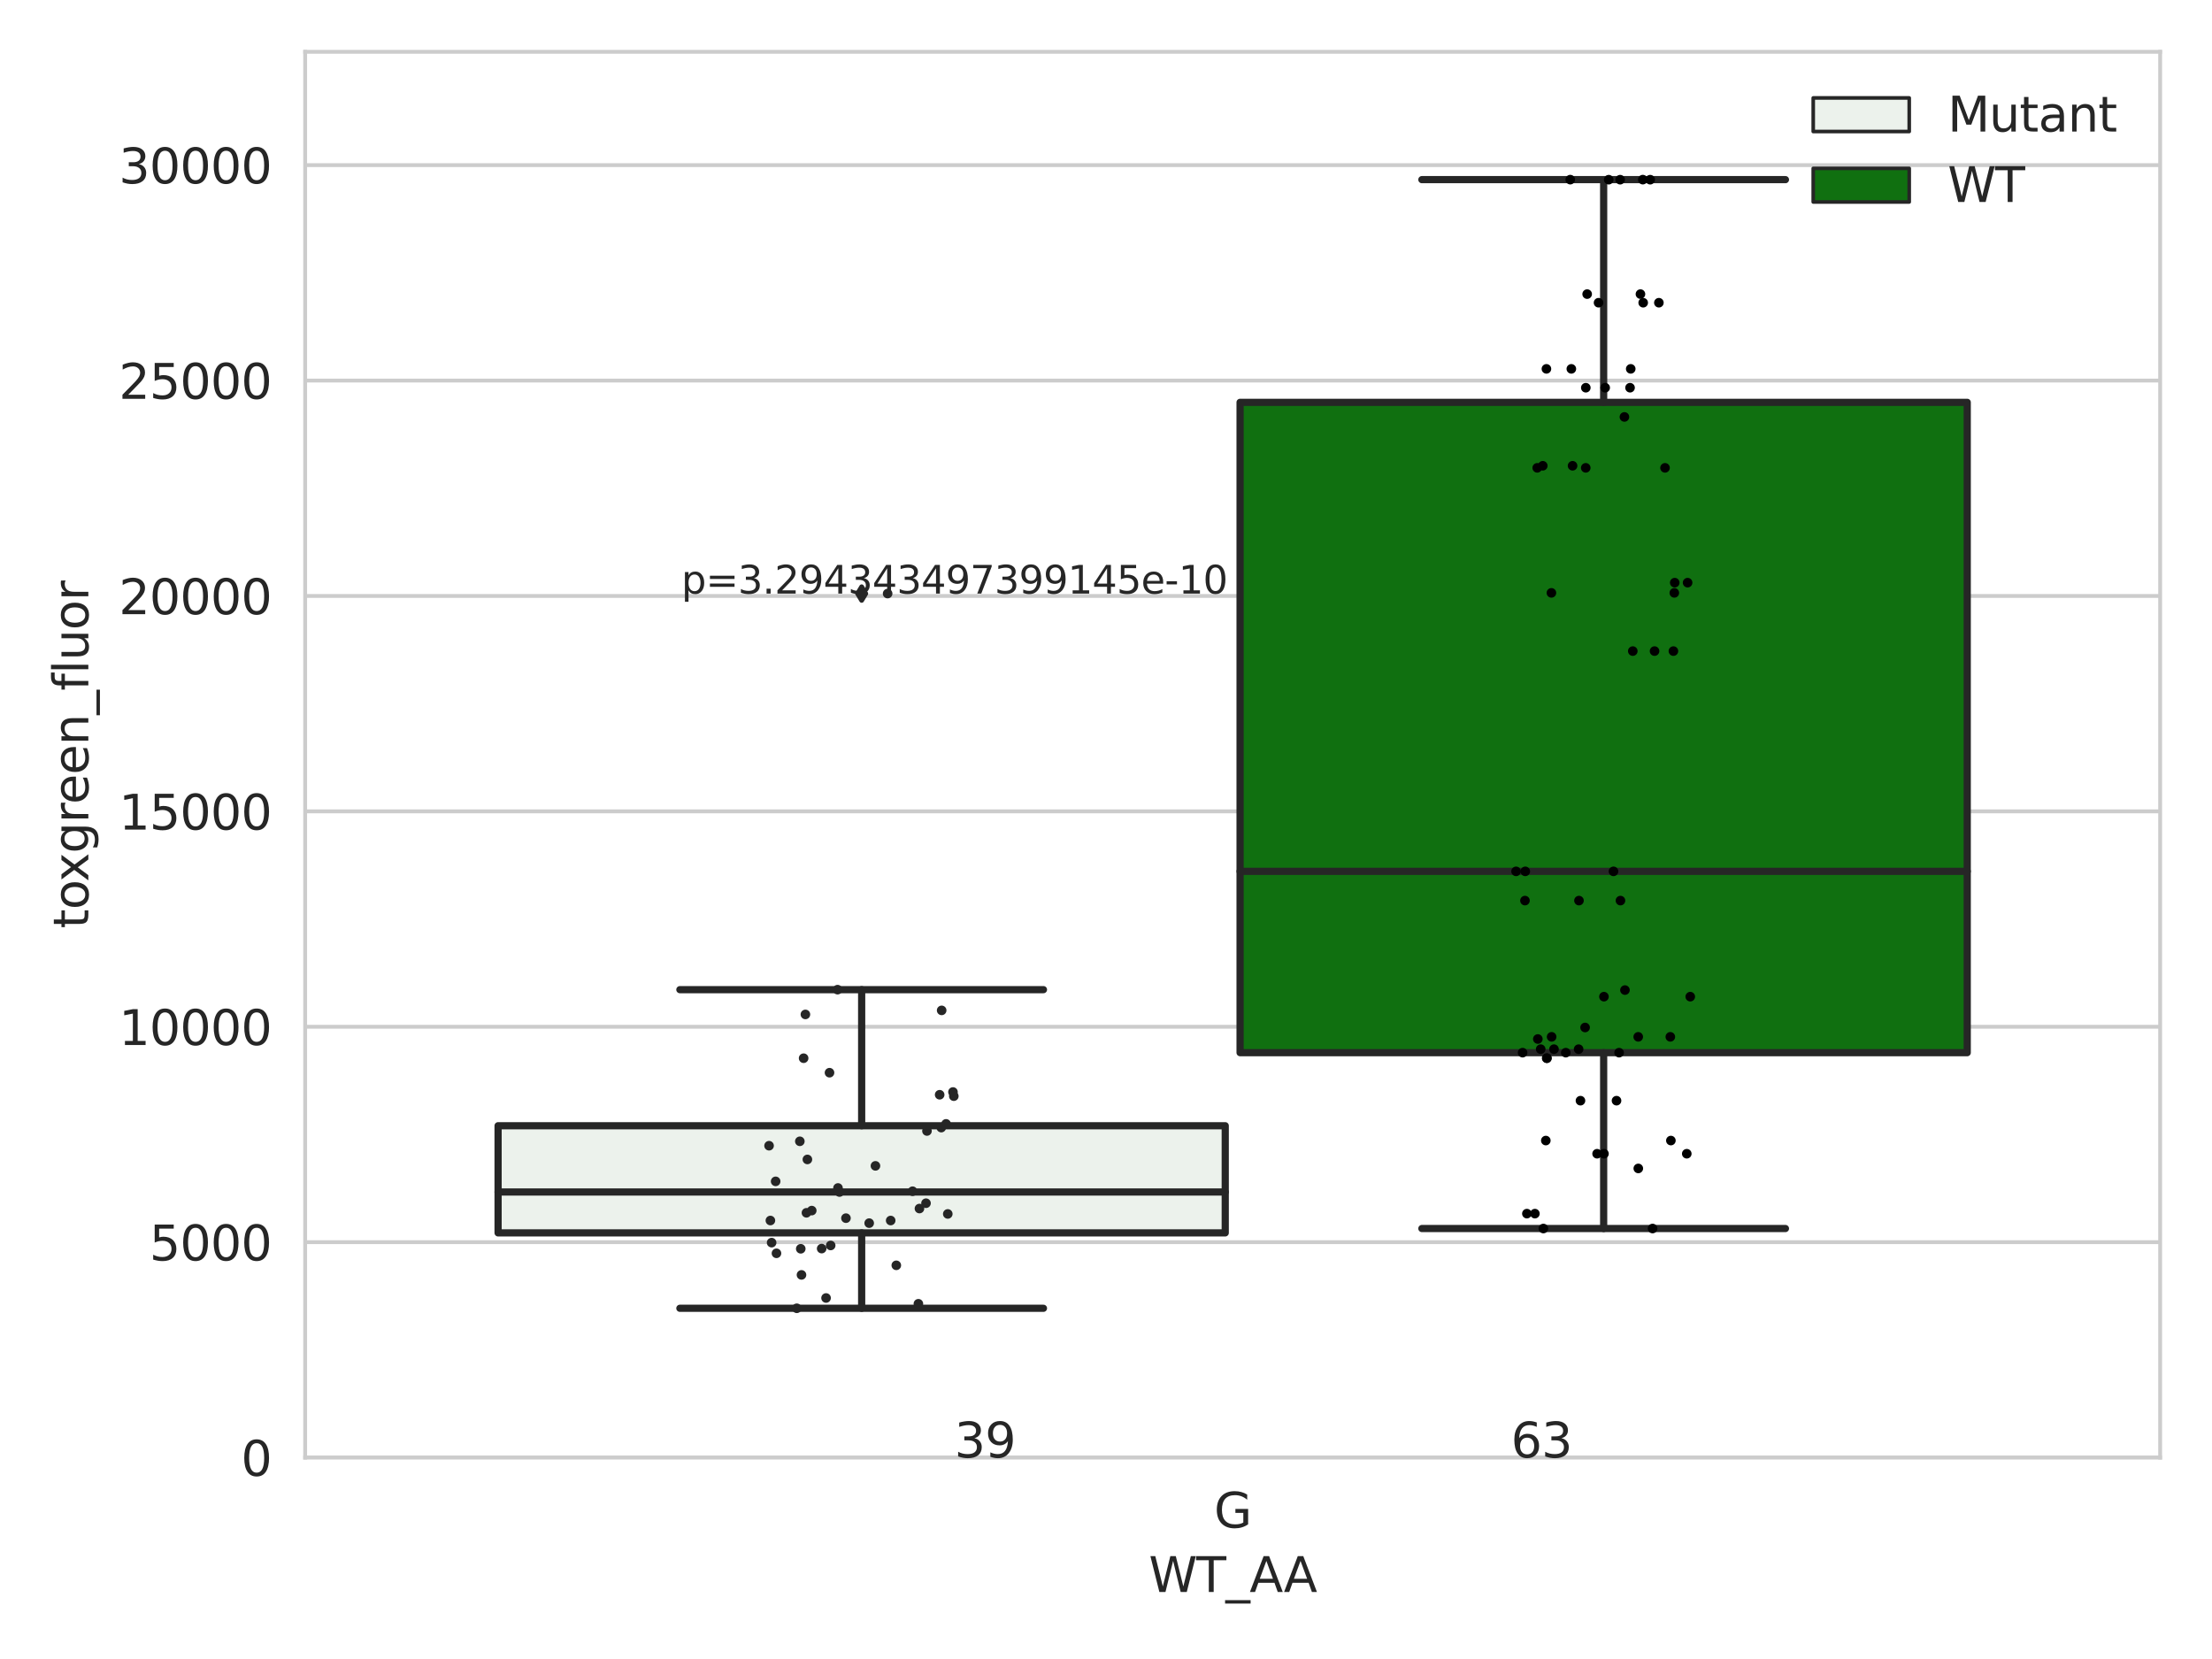 <?xml version="1.0" encoding="utf-8" standalone="no"?>
<!DOCTYPE svg PUBLIC "-//W3C//DTD SVG 1.1//EN"
  "http://www.w3.org/Graphics/SVG/1.1/DTD/svg11.dtd">
<svg xmlns:xlink="http://www.w3.org/1999/xlink" width="460.8pt" height="345.6pt" viewBox="0 0 460.8 345.6" xmlns="http://www.w3.org/2000/svg" version="1.1">
 <defs>
  <style type="text/css">*{stroke-linejoin: round; stroke-linecap: butt}</style>
 </defs>
 <g id="figure_1">
  <g id="patch_1">
   <path d="M 0 345.6 
L 460.8 345.6 
L 460.8 0 
L 0 0 
z
" style="fill: #ffffff"/>
  </g>
  <g id="axes_1">
   <g id="patch_2">
    <path d="M 63.571 303.64 
L 450 303.64 
L 450 10.8 
L 63.571 10.8 
z
" style="fill: #ffffff"/>
   </g>
   <g id="matplotlib.axis_1">
    <g id="xtick_1">
     <g id="text_1">
      <!-- G -->
      <g style="fill: #262626" transform="translate(252.911 318.238)scale(0.1 -0.1)">
       <defs>
        <path id="DejaVuSans-47" d="M 3809 666 
L 3809 1919 
L 2778 1919 
L 2778 2438 
L 4434 2438 
L 4434 434 
Q 4069 175 3628 42 
Q 3188 -91 2688 -91 
Q 1594 -91 976 548 
Q 359 1188 359 2328 
Q 359 3472 976 4111 
Q 1594 4750 2688 4750 
Q 3144 4750 3555 4637 
Q 3966 4525 4313 4306 
L 4313 3634 
Q 3963 3931 3569 4081 
Q 3175 4231 2741 4231 
Q 1884 4231 1454 3753 
Q 1025 3275 1025 2328 
Q 1025 1384 1454 906 
Q 1884 428 2741 428 
Q 3075 428 3337 486 
Q 3600 544 3809 666 
z
" transform="scale(0.016)"/>
       </defs>
       <use xlink:href="#DejaVuSans-47"/>
      </g>
     </g>
    </g>
    <g id="text_2">
     <!-- WT_AA -->
     <g style="fill: #262626" transform="translate(239.31 331.638)scale(0.1 -0.1)">
      <defs>
       <path id="DejaVuSans-57" d="M 213 4666 
L 850 4666 
L 1831 722 
L 2809 4666 
L 3519 4666 
L 4500 722 
L 5478 4666 
L 6119 4666 
L 4947 0 
L 4153 0 
L 3169 4050 
L 2175 0 
L 1381 0 
L 213 4666 
z
" transform="scale(0.016)"/>
       <path id="DejaVuSans-54" d="M -19 4666 
L 3928 4666 
L 3928 4134 
L 2272 4134 
L 2272 0 
L 1638 0 
L 1638 4134 
L -19 4134 
L -19 4666 
z
" transform="scale(0.016)"/>
       <path id="DejaVuSans-5f" d="M 3263 -1063 
L 3263 -1509 
L -63 -1509 
L -63 -1063 
L 3263 -1063 
z
" transform="scale(0.016)"/>
       <path id="DejaVuSans-41" d="M 2188 4044 
L 1331 1722 
L 3047 1722 
L 2188 4044 
z
M 1831 4666 
L 2547 4666 
L 4325 0 
L 3669 0 
L 3244 1197 
L 1141 1197 
L 716 0 
L 50 0 
L 1831 4666 
z
" transform="scale(0.016)"/>
      </defs>
      <use xlink:href="#DejaVuSans-57"/>
      <use xlink:href="#DejaVuSans-54" x="98.877"/>
      <use xlink:href="#DejaVuSans-5f" x="159.961"/>
      <use xlink:href="#DejaVuSans-41" x="209.961"/>
      <use xlink:href="#DejaVuSans-41" x="281.119"/>
     </g>
    </g>
   </g>
   <g id="matplotlib.axis_2">
    <g id="ytick_1">
     <g id="line2d_1">
      <path d="M 63.571 303.64 
L 450 303.64 
" clip-path="url(#pe2afe929ea)" style="fill: none; stroke: #cccccc; stroke-width: 0.8; stroke-linecap: round"/>
     </g>
     <g id="text_3">
      <!-- 0 -->
      <g style="fill: #262626" transform="translate(50.209 307.439)scale(0.1 -0.1)">
       <defs>
        <path id="DejaVuSans-30" d="M 2034 4250 
Q 1547 4250 1301 3770 
Q 1056 3291 1056 2328 
Q 1056 1369 1301 889 
Q 1547 409 2034 409 
Q 2525 409 2770 889 
Q 3016 1369 3016 2328 
Q 3016 3291 2770 3770 
Q 2525 4250 2034 4250 
z
M 2034 4750 
Q 2819 4750 3233 4129 
Q 3647 3509 3647 2328 
Q 3647 1150 3233 529 
Q 2819 -91 2034 -91 
Q 1250 -91 836 529 
Q 422 1150 422 2328 
Q 422 3509 836 4129 
Q 1250 4750 2034 4750 
z
" transform="scale(0.016)"/>
       </defs>
       <use xlink:href="#DejaVuSans-30"/>
      </g>
     </g>
    </g>
    <g id="ytick_2">
     <g id="line2d_2">
      <path d="M 63.571 258.767 
L 450 258.767 
" clip-path="url(#pe2afe929ea)" style="fill: none; stroke: #cccccc; stroke-width: 0.8; stroke-linecap: round"/>
     </g>
     <g id="text_4">
      <!-- 5000 -->
      <g style="fill: #262626" transform="translate(31.121 262.566)scale(0.1 -0.1)">
       <defs>
        <path id="DejaVuSans-35" d="M 691 4666 
L 3169 4666 
L 3169 4134 
L 1269 4134 
L 1269 2991 
Q 1406 3038 1543 3061 
Q 1681 3084 1819 3084 
Q 2600 3084 3056 2656 
Q 3513 2228 3513 1497 
Q 3513 744 3044 326 
Q 2575 -91 1722 -91 
Q 1428 -91 1123 -41 
Q 819 9 494 109 
L 494 744 
Q 775 591 1075 516 
Q 1375 441 1709 441 
Q 2250 441 2565 725 
Q 2881 1009 2881 1497 
Q 2881 1984 2565 2268 
Q 2250 2553 1709 2553 
Q 1456 2553 1204 2497 
Q 953 2441 691 2322 
L 691 4666 
z
" transform="scale(0.016)"/>
       </defs>
       <use xlink:href="#DejaVuSans-35"/>
       <use xlink:href="#DejaVuSans-30" x="63.623"/>
       <use xlink:href="#DejaVuSans-30" x="127.246"/>
       <use xlink:href="#DejaVuSans-30" x="190.869"/>
      </g>
     </g>
    </g>
    <g id="ytick_3">
     <g id="line2d_3">
      <path d="M 63.571 213.894 
L 450 213.894 
" clip-path="url(#pe2afe929ea)" style="fill: none; stroke: #cccccc; stroke-width: 0.8; stroke-linecap: round"/>
     </g>
     <g id="text_5">
      <!-- 10000 -->
      <g style="fill: #262626" transform="translate(24.759 217.694)scale(0.1 -0.1)">
       <defs>
        <path id="DejaVuSans-31" d="M 794 531 
L 1825 531 
L 1825 4091 
L 703 3866 
L 703 4441 
L 1819 4666 
L 2450 4666 
L 2450 531 
L 3481 531 
L 3481 0 
L 794 0 
L 794 531 
z
" transform="scale(0.016)"/>
       </defs>
       <use xlink:href="#DejaVuSans-31"/>
       <use xlink:href="#DejaVuSans-30" x="63.623"/>
       <use xlink:href="#DejaVuSans-30" x="127.246"/>
       <use xlink:href="#DejaVuSans-30" x="190.869"/>
       <use xlink:href="#DejaVuSans-30" x="254.492"/>
      </g>
     </g>
    </g>
    <g id="ytick_4">
     <g id="line2d_4">
      <path d="M 63.571 169.021 
L 450 169.021 
" clip-path="url(#pe2afe929ea)" style="fill: none; stroke: #cccccc; stroke-width: 0.8; stroke-linecap: round"/>
     </g>
     <g id="text_6">
      <!-- 15000 -->
      <g style="fill: #262626" transform="translate(24.759 172.821)scale(0.1 -0.1)">
       <use xlink:href="#DejaVuSans-31"/>
       <use xlink:href="#DejaVuSans-35" x="63.623"/>
       <use xlink:href="#DejaVuSans-30" x="127.246"/>
       <use xlink:href="#DejaVuSans-30" x="190.869"/>
       <use xlink:href="#DejaVuSans-30" x="254.492"/>
      </g>
     </g>
    </g>
    <g id="ytick_5">
     <g id="line2d_5">
      <path d="M 63.571 124.149 
L 450 124.149 
" clip-path="url(#pe2afe929ea)" style="fill: none; stroke: #cccccc; stroke-width: 0.8; stroke-linecap: round"/>
     </g>
     <g id="text_7">
      <!-- 20000 -->
      <g style="fill: #262626" transform="translate(24.759 127.948)scale(0.1 -0.1)">
       <defs>
        <path id="DejaVuSans-32" d="M 1228 531 
L 3431 531 
L 3431 0 
L 469 0 
L 469 531 
Q 828 903 1448 1529 
Q 2069 2156 2228 2338 
Q 2531 2678 2651 2914 
Q 2772 3150 2772 3378 
Q 2772 3750 2511 3984 
Q 2250 4219 1831 4219 
Q 1534 4219 1204 4116 
Q 875 4013 500 3803 
L 500 4441 
Q 881 4594 1212 4672 
Q 1544 4750 1819 4750 
Q 2544 4750 2975 4387 
Q 3406 4025 3406 3419 
Q 3406 3131 3298 2873 
Q 3191 2616 2906 2266 
Q 2828 2175 2409 1742 
Q 1991 1309 1228 531 
z
" transform="scale(0.016)"/>
       </defs>
       <use xlink:href="#DejaVuSans-32"/>
       <use xlink:href="#DejaVuSans-30" x="63.623"/>
       <use xlink:href="#DejaVuSans-30" x="127.246"/>
       <use xlink:href="#DejaVuSans-30" x="190.869"/>
       <use xlink:href="#DejaVuSans-30" x="254.492"/>
      </g>
     </g>
    </g>
    <g id="ytick_6">
     <g id="line2d_6">
      <path d="M 63.571 79.276 
L 450 79.276 
" clip-path="url(#pe2afe929ea)" style="fill: none; stroke: #cccccc; stroke-width: 0.8; stroke-linecap: round"/>
     </g>
     <g id="text_8">
      <!-- 25000 -->
      <g style="fill: #262626" transform="translate(24.759 83.075)scale(0.1 -0.1)">
       <use xlink:href="#DejaVuSans-32"/>
       <use xlink:href="#DejaVuSans-35" x="63.623"/>
       <use xlink:href="#DejaVuSans-30" x="127.246"/>
       <use xlink:href="#DejaVuSans-30" x="190.869"/>
       <use xlink:href="#DejaVuSans-30" x="254.492"/>
      </g>
     </g>
    </g>
    <g id="ytick_7">
     <g id="line2d_7">
      <path d="M 63.571 34.403 
L 450 34.403 
" clip-path="url(#pe2afe929ea)" style="fill: none; stroke: #cccccc; stroke-width: 0.8; stroke-linecap: round"/>
     </g>
     <g id="text_9">
      <!-- 30000 -->
      <g style="fill: #262626" transform="translate(24.759 38.202)scale(0.1 -0.1)">
       <defs>
        <path id="DejaVuSans-33" d="M 2597 2516 
Q 3050 2419 3304 2112 
Q 3559 1806 3559 1356 
Q 3559 666 3084 287 
Q 2609 -91 1734 -91 
Q 1441 -91 1130 -33 
Q 819 25 488 141 
L 488 750 
Q 750 597 1062 519 
Q 1375 441 1716 441 
Q 2309 441 2620 675 
Q 2931 909 2931 1356 
Q 2931 1769 2642 2001 
Q 2353 2234 1838 2234 
L 1294 2234 
L 1294 2753 
L 1863 2753 
Q 2328 2753 2575 2939 
Q 2822 3125 2822 3475 
Q 2822 3834 2567 4026 
Q 2313 4219 1838 4219 
Q 1578 4219 1281 4162 
Q 984 4106 628 3988 
L 628 4550 
Q 988 4650 1302 4700 
Q 1616 4750 1894 4750 
Q 2613 4750 3031 4423 
Q 3450 4097 3450 3541 
Q 3450 3153 3228 2886 
Q 3006 2619 2597 2516 
z
" transform="scale(0.016)"/>
       </defs>
       <use xlink:href="#DejaVuSans-33"/>
       <use xlink:href="#DejaVuSans-30" x="63.623"/>
       <use xlink:href="#DejaVuSans-30" x="127.246"/>
       <use xlink:href="#DejaVuSans-30" x="190.869"/>
       <use xlink:href="#DejaVuSans-30" x="254.492"/>
      </g>
     </g>
    </g>
    <g id="text_10">
     <!-- toxgreen_fluor -->
     <g style="fill: #262626" transform="translate(18.401 193.415)rotate(-90)scale(0.1 -0.1)">
      <defs>
       <path id="DejaVuSans-74" d="M 1172 4494 
L 1172 3500 
L 2356 3500 
L 2356 3053 
L 1172 3053 
L 1172 1153 
Q 1172 725 1289 603 
Q 1406 481 1766 481 
L 2356 481 
L 2356 0 
L 1766 0 
Q 1100 0 847 248 
Q 594 497 594 1153 
L 594 3053 
L 172 3053 
L 172 3500 
L 594 3500 
L 594 4494 
L 1172 4494 
z
" transform="scale(0.016)"/>
       <path id="DejaVuSans-6f" d="M 1959 3097 
Q 1497 3097 1228 2736 
Q 959 2375 959 1747 
Q 959 1119 1226 758 
Q 1494 397 1959 397 
Q 2419 397 2687 759 
Q 2956 1122 2956 1747 
Q 2956 2369 2687 2733 
Q 2419 3097 1959 3097 
z
M 1959 3584 
Q 2709 3584 3137 3096 
Q 3566 2609 3566 1747 
Q 3566 888 3137 398 
Q 2709 -91 1959 -91 
Q 1206 -91 779 398 
Q 353 888 353 1747 
Q 353 2609 779 3096 
Q 1206 3584 1959 3584 
z
" transform="scale(0.016)"/>
       <path id="DejaVuSans-78" d="M 3513 3500 
L 2247 1797 
L 3578 0 
L 2900 0 
L 1881 1375 
L 863 0 
L 184 0 
L 1544 1831 
L 300 3500 
L 978 3500 
L 1906 2253 
L 2834 3500 
L 3513 3500 
z
" transform="scale(0.016)"/>
       <path id="DejaVuSans-67" d="M 2906 1791 
Q 2906 2416 2648 2759 
Q 2391 3103 1925 3103 
Q 1463 3103 1205 2759 
Q 947 2416 947 1791 
Q 947 1169 1205 825 
Q 1463 481 1925 481 
Q 2391 481 2648 825 
Q 2906 1169 2906 1791 
z
M 3481 434 
Q 3481 -459 3084 -895 
Q 2688 -1331 1869 -1331 
Q 1566 -1331 1297 -1286 
Q 1028 -1241 775 -1147 
L 775 -588 
Q 1028 -725 1275 -790 
Q 1522 -856 1778 -856 
Q 2344 -856 2625 -561 
Q 2906 -266 2906 331 
L 2906 616 
Q 2728 306 2450 153 
Q 2172 0 1784 0 
Q 1141 0 747 490 
Q 353 981 353 1791 
Q 353 2603 747 3093 
Q 1141 3584 1784 3584 
Q 2172 3584 2450 3431 
Q 2728 3278 2906 2969 
L 2906 3500 
L 3481 3500 
L 3481 434 
z
" transform="scale(0.016)"/>
       <path id="DejaVuSans-72" d="M 2631 2963 
Q 2534 3019 2420 3045 
Q 2306 3072 2169 3072 
Q 1681 3072 1420 2755 
Q 1159 2438 1159 1844 
L 1159 0 
L 581 0 
L 581 3500 
L 1159 3500 
L 1159 2956 
Q 1341 3275 1631 3429 
Q 1922 3584 2338 3584 
Q 2397 3584 2469 3576 
Q 2541 3569 2628 3553 
L 2631 2963 
z
" transform="scale(0.016)"/>
       <path id="DejaVuSans-65" d="M 3597 1894 
L 3597 1613 
L 953 1613 
Q 991 1019 1311 708 
Q 1631 397 2203 397 
Q 2534 397 2845 478 
Q 3156 559 3463 722 
L 3463 178 
Q 3153 47 2828 -22 
Q 2503 -91 2169 -91 
Q 1331 -91 842 396 
Q 353 884 353 1716 
Q 353 2575 817 3079 
Q 1281 3584 2069 3584 
Q 2775 3584 3186 3129 
Q 3597 2675 3597 1894 
z
M 3022 2063 
Q 3016 2534 2758 2815 
Q 2500 3097 2075 3097 
Q 1594 3097 1305 2825 
Q 1016 2553 972 2059 
L 3022 2063 
z
" transform="scale(0.016)"/>
       <path id="DejaVuSans-6e" d="M 3513 2113 
L 3513 0 
L 2938 0 
L 2938 2094 
Q 2938 2591 2744 2837 
Q 2550 3084 2163 3084 
Q 1697 3084 1428 2787 
Q 1159 2491 1159 1978 
L 1159 0 
L 581 0 
L 581 3500 
L 1159 3500 
L 1159 2956 
Q 1366 3272 1645 3428 
Q 1925 3584 2291 3584 
Q 2894 3584 3203 3211 
Q 3513 2838 3513 2113 
z
" transform="scale(0.016)"/>
       <path id="DejaVuSans-66" d="M 2375 4863 
L 2375 4384 
L 1825 4384 
Q 1516 4384 1395 4259 
Q 1275 4134 1275 3809 
L 1275 3500 
L 2222 3500 
L 2222 3053 
L 1275 3053 
L 1275 0 
L 697 0 
L 697 3053 
L 147 3053 
L 147 3500 
L 697 3500 
L 697 3744 
Q 697 4328 969 4595 
Q 1241 4863 1831 4863 
L 2375 4863 
z
" transform="scale(0.016)"/>
       <path id="DejaVuSans-6c" d="M 603 4863 
L 1178 4863 
L 1178 0 
L 603 0 
L 603 4863 
z
" transform="scale(0.016)"/>
       <path id="DejaVuSans-75" d="M 544 1381 
L 544 3500 
L 1119 3500 
L 1119 1403 
Q 1119 906 1312 657 
Q 1506 409 1894 409 
Q 2359 409 2629 706 
Q 2900 1003 2900 1516 
L 2900 3500 
L 3475 3500 
L 3475 0 
L 2900 0 
L 2900 538 
Q 2691 219 2414 64 
Q 2138 -91 1772 -91 
Q 1169 -91 856 284 
Q 544 659 544 1381 
z
M 1991 3584 
L 1991 3584 
z
" transform="scale(0.016)"/>
      </defs>
      <use xlink:href="#DejaVuSans-74"/>
      <use xlink:href="#DejaVuSans-6f" x="39.209"/>
      <use xlink:href="#DejaVuSans-78" x="97.266"/>
      <use xlink:href="#DejaVuSans-67" x="156.445"/>
      <use xlink:href="#DejaVuSans-72" x="219.922"/>
      <use xlink:href="#DejaVuSans-65" x="258.785"/>
      <use xlink:href="#DejaVuSans-65" x="320.309"/>
      <use xlink:href="#DejaVuSans-6e" x="381.832"/>
      <use xlink:href="#DejaVuSans-5f" x="445.211"/>
      <use xlink:href="#DejaVuSans-66" x="495.211"/>
      <use xlink:href="#DejaVuSans-6c" x="530.416"/>
      <use xlink:href="#DejaVuSans-75" x="558.199"/>
      <use xlink:href="#DejaVuSans-6f" x="621.578"/>
      <use xlink:href="#DejaVuSans-72" x="682.76"/>
     </g>
    </g>
   </g>
   <g id="patch_3">
    <path d="M 103.76 256.832 
L 255.24 256.832 
L 255.24 234.511 
L 103.76 234.511 
L 103.76 256.832 
z
" clip-path="url(#pe2afe929ea)" style="fill: #ecf2ec; stroke: #262626; stroke-width: 1.5; stroke-linejoin: miter"/>
   </g>
   <g id="patch_4">
    <path d="M 258.331 219.291 
L 409.811 219.291 
L 409.811 83.813 
L 258.331 83.813 
L 258.331 219.291 
z
" clip-path="url(#pe2afe929ea)" style="fill: #107010; stroke: #262626; stroke-width: 1.5; stroke-linejoin: miter"/>
   </g>
   <g id="patch_5">
    <path d="M 256.786 303.64 
L 256.786 303.64 
L 256.786 303.64 
L 256.786 303.64 
z
" clip-path="url(#pe2afe929ea)" style="fill: #ecf2ec; stroke: #262626; stroke-width: 0.75; stroke-linejoin: miter"/>
   </g>
   <g id="patch_6">
    <path d="M 256.786 303.64 
L 256.786 303.64 
L 256.786 303.64 
L 256.786 303.64 
z
" clip-path="url(#pe2afe929ea)" style="fill: #107010; stroke: #262626; stroke-width: 0.75; stroke-linejoin: miter"/>
   </g>
   <g id="PathCollection_1"/>
   <g id="PathCollection_2"/>
   <g id="line2d_8">
    <path d="M 179.5 256.832 
L 179.5 272.54 
" clip-path="url(#pe2afe929ea)" style="fill: none; stroke: #262626; stroke-width: 1.5; stroke-linecap: round"/>
   </g>
   <g id="line2d_9">
    <path d="M 179.5 234.511 
L 179.5 206.163 
" clip-path="url(#pe2afe929ea)" style="fill: none; stroke: #262626; stroke-width: 1.5; stroke-linecap: round"/>
   </g>
   <g id="line2d_10">
    <path d="M 141.63 272.54 
L 217.37 272.54 
" clip-path="url(#pe2afe929ea)" style="fill: none; stroke: #262626; stroke-width: 1.5; stroke-linecap: round"/>
   </g>
   <g id="line2d_11">
    <path d="M 141.63 206.163 
L 217.37 206.163 
" clip-path="url(#pe2afe929ea)" style="fill: none; stroke: #262626; stroke-width: 1.5; stroke-linecap: round"/>
   </g>
   <g id="line2d_12">
    <defs>
     <path id="mc89b06395b" d="M -0 1.414 
L 0.849 0 
L 0 -1.414 
L -0.849 -0 
z
" style="stroke: #262626; stroke-linejoin: miter"/>
    </defs>
    <g clip-path="url(#pe2afe929ea)">
     <use xlink:href="#mc89b06395b" x="179.5" y="123.654" style="fill: #262626; stroke: #262626; stroke-linejoin: miter"/>
    </g>
   </g>
   <g id="line2d_13">
    <path d="M 334.071 219.291 
L 334.071 255.924 
" clip-path="url(#pe2afe929ea)" style="fill: none; stroke: #262626; stroke-width: 1.5; stroke-linecap: round"/>
   </g>
   <g id="line2d_14">
    <path d="M 334.071 83.813 
L 334.071 37.422 
" clip-path="url(#pe2afe929ea)" style="fill: none; stroke: #262626; stroke-width: 1.5; stroke-linecap: round"/>
   </g>
   <g id="line2d_15">
    <path d="M 296.201 255.924 
L 371.941 255.924 
" clip-path="url(#pe2afe929ea)" style="fill: none; stroke: #262626; stroke-width: 1.5; stroke-linecap: round"/>
   </g>
   <g id="line2d_16">
    <path d="M 296.201 37.422 
L 371.941 37.422 
" clip-path="url(#pe2afe929ea)" style="fill: none; stroke: #262626; stroke-width: 1.5; stroke-linecap: round"/>
   </g>
   <g id="line2d_17"/>
   <g id="line2d_18">
    <path d="M 103.76 248.32 
L 255.24 248.32 
" clip-path="url(#pe2afe929ea)" style="fill: none; stroke: #262626; stroke-width: 1.5; stroke-linecap: round"/>
   </g>
   <g id="line2d_19">
    <path d="M 258.331 181.52 
L 409.811 181.52 
" clip-path="url(#pe2afe929ea)" style="fill: none; stroke: #262626; stroke-width: 1.5; stroke-linecap: round"/>
   </g>
   <g id="patch_7">
    <path d="M 63.571 303.64 
L 63.571 10.8 
" style="fill: none; stroke: #cccccc; stroke-width: 0.8; stroke-linejoin: miter; stroke-linecap: square"/>
   </g>
   <g id="patch_8">
    <path d="M 450 303.64 
L 450 10.8 
" style="fill: none; stroke: #cccccc; stroke-width: 0.8; stroke-linejoin: miter; stroke-linecap: square"/>
   </g>
   <g id="patch_9">
    <path d="M 63.571 303.64 
L 450 303.64 
" style="fill: none; stroke: #cccccc; stroke-width: 0.8; stroke-linejoin: miter; stroke-linecap: square"/>
   </g>
   <g id="patch_10">
    <path d="M 63.571 10.8 
L 450 10.8 
" style="fill: none; stroke: #cccccc; stroke-width: 0.8; stroke-linejoin: miter; stroke-linecap: square"/>
   </g>
   <g id="PathCollection_3">
    <defs>
     <path id="C0_0_2c2913b352" d="M 0 1 
C 0.265 1 0.52 0.895 0.707 0.707 
C 0.895 0.52 1 0.265 1 -0 
C 1 -0.265 0.895 -0.52 0.707 -0.707 
C 0.52 -0.895 0.265 -1 0 -1 
C -0.265 -1 -0.52 -0.895 -0.707 -0.707 
C -0.895 -0.52 -1 -0.265 -1 0 
C -1 0.265 -0.895 0.52 -0.707 0.707 
C -0.52 0.895 -0.265 1 0 1 
z
"/>
    </defs>
    <g clip-path="url(#pe2afe929ea)">
     <use xlink:href="#C0_0_2c2913b352" x="165.987" y="272.54" style="fill: #262626"/>
    </g>
    <g clip-path="url(#pe2afe929ea)">
     <use xlink:href="#C0_0_2c2913b352" x="193.107" y="235.605" style="fill: #262626"/>
    </g>
    <g clip-path="url(#pe2afe929ea)">
     <use xlink:href="#C0_0_2c2913b352" x="196.084" y="234.9" style="fill: #262626"/>
    </g>
    <g clip-path="url(#pe2afe929ea)">
     <use xlink:href="#C0_0_2c2913b352" x="191.318" y="271.599" style="fill: #262626"/>
    </g>
    <g clip-path="url(#pe2afe929ea)">
     <use xlink:href="#C0_0_2c2913b352" x="169.1" y="252.189" style="fill: #262626"/>
    </g>
    <g clip-path="url(#pe2afe929ea)">
     <use xlink:href="#C0_0_2c2913b352" x="172.084" y="270.396" style="fill: #262626"/>
    </g>
    <g clip-path="url(#pe2afe929ea)">
     <use xlink:href="#C0_0_2c2913b352" x="161.752" y="261.087" style="fill: #262626"/>
    </g>
    <g clip-path="url(#pe2afe929ea)">
     <use xlink:href="#C0_0_2c2913b352" x="174.568" y="247.477" style="fill: #262626"/>
    </g>
    <g clip-path="url(#pe2afe929ea)">
     <use xlink:href="#C0_0_2c2913b352" x="197.088" y="234.122" style="fill: #262626"/>
    </g>
    <g clip-path="url(#pe2afe929ea)">
     <use xlink:href="#C0_0_2c2913b352" x="171.167" y="260.102" style="fill: #262626"/>
    </g>
    <g clip-path="url(#pe2afe929ea)">
     <use xlink:href="#C0_0_2c2913b352" x="167.781" y="211.324" style="fill: #262626"/>
    </g>
    <g clip-path="url(#pe2afe929ea)">
     <use xlink:href="#C0_0_2c2913b352" x="167.999" y="252.648" style="fill: #262626"/>
    </g>
    <g clip-path="url(#pe2afe929ea)">
     <use xlink:href="#C0_0_2c2913b352" x="198.698" y="228.352" style="fill: #262626"/>
    </g>
    <g clip-path="url(#pe2afe929ea)">
     <use xlink:href="#C0_0_2c2913b352" x="168.195" y="241.532" style="fill: #262626"/>
    </g>
    <g clip-path="url(#pe2afe929ea)">
     <use xlink:href="#C0_0_2c2913b352" x="192.904" y="250.652" style="fill: #262626"/>
    </g>
    <g clip-path="url(#pe2afe929ea)">
     <use xlink:href="#C0_0_2c2913b352" x="166.621" y="237.753" style="fill: #262626"/>
    </g>
    <g clip-path="url(#pe2afe929ea)">
     <use xlink:href="#C0_0_2c2913b352" x="174.482" y="206.163" style="fill: #262626"/>
    </g>
    <g clip-path="url(#pe2afe929ea)">
     <use xlink:href="#C0_0_2c2913b352" x="186.717" y="263.588" style="fill: #262626"/>
    </g>
    <g clip-path="url(#pe2afe929ea)">
     <use xlink:href="#C0_0_2c2913b352" x="185.545" y="254.257" style="fill: #262626"/>
    </g>
    <g clip-path="url(#pe2afe929ea)">
     <use xlink:href="#C0_0_2c2913b352" x="166.965" y="265.585" style="fill: #262626"/>
    </g>
    <g clip-path="url(#pe2afe929ea)">
     <use xlink:href="#C0_0_2c2913b352" x="160.488" y="254.255" style="fill: #262626"/>
    </g>
    <g clip-path="url(#pe2afe929ea)">
     <use xlink:href="#C0_0_2c2913b352" x="174.882" y="248.32" style="fill: #262626"/>
    </g>
    <g clip-path="url(#pe2afe929ea)">
     <use xlink:href="#C0_0_2c2913b352" x="182.373" y="242.869" style="fill: #262626"/>
    </g>
    <g clip-path="url(#pe2afe929ea)">
     <use xlink:href="#C0_0_2c2913b352" x="172.802" y="223.462" style="fill: #262626"/>
    </g>
    <g clip-path="url(#pe2afe929ea)">
     <use xlink:href="#C0_0_2c2913b352" x="190.106" y="248.155" style="fill: #262626"/>
    </g>
    <g clip-path="url(#pe2afe929ea)">
     <use xlink:href="#C0_0_2c2913b352" x="160.743" y="258.863" style="fill: #262626"/>
    </g>
    <g clip-path="url(#pe2afe929ea)">
     <use xlink:href="#C0_0_2c2913b352" x="160.21" y="238.673" style="fill: #262626"/>
    </g>
    <g clip-path="url(#pe2afe929ea)">
     <use xlink:href="#C0_0_2c2913b352" x="167.409" y="220.445" style="fill: #262626"/>
    </g>
    <g clip-path="url(#pe2afe929ea)">
     <use xlink:href="#C0_0_2c2913b352" x="166.813" y="260.143" style="fill: #262626"/>
    </g>
    <g clip-path="url(#pe2afe929ea)">
     <use xlink:href="#C0_0_2c2913b352" x="173.044" y="259.452" style="fill: #262626"/>
    </g>
    <g clip-path="url(#pe2afe929ea)">
     <use xlink:href="#C0_0_2c2913b352" x="161.581" y="246.098" style="fill: #262626"/>
    </g>
    <g clip-path="url(#pe2afe929ea)">
     <use xlink:href="#C0_0_2c2913b352" x="191.539" y="251.763" style="fill: #262626"/>
    </g>
    <g clip-path="url(#pe2afe929ea)">
     <use xlink:href="#C0_0_2c2913b352" x="176.227" y="253.763" style="fill: #262626"/>
    </g>
    <g clip-path="url(#pe2afe929ea)">
     <use xlink:href="#C0_0_2c2913b352" x="198.523" y="227.485" style="fill: #262626"/>
    </g>
    <g clip-path="url(#pe2afe929ea)">
     <use xlink:href="#C0_0_2c2913b352" x="184.909" y="123.654" style="fill: #262626"/>
    </g>
    <g clip-path="url(#pe2afe929ea)">
     <use xlink:href="#C0_0_2c2913b352" x="197.44" y="252.885" style="fill: #262626"/>
    </g>
    <g clip-path="url(#pe2afe929ea)">
     <use xlink:href="#C0_0_2c2913b352" x="195.748" y="228.056" style="fill: #262626"/>
    </g>
    <g clip-path="url(#pe2afe929ea)">
     <use xlink:href="#C0_0_2c2913b352" x="181.067" y="254.801" style="fill: #262626"/>
    </g>
    <g clip-path="url(#pe2afe929ea)">
     <use xlink:href="#C0_0_2c2913b352" x="196.165" y="210.481" style="fill: #262626"/>
    </g>
   </g>
   <g id="PathCollection_4">
    <defs>
     <path id="C1_0_1ecaec9bb0" d="M 0 1 
C 0.265 1 0.52 0.895 0.707 0.707 
C 0.895 0.52 1 0.265 1 -0 
C 1 -0.265 0.895 -0.52 0.707 -0.707 
C 0.52 -0.895 0.265 -1 0 -1 
C -0.265 -1 -0.52 -0.895 -0.707 -0.707 
C -0.895 -0.52 -1 -0.265 -1 0 
C -1 0.265 -0.895 0.52 -0.707 0.707 
C -0.52 0.895 -0.265 1 0 1 
z
"/>
    </defs>
    <g clip-path="url(#pe2afe929ea)">
     <use xlink:href="#C1_0_1ecaec9bb0" x="322.199" y="220.438"/>
    </g>
    <g clip-path="url(#pe2afe929ea)">
     <use xlink:href="#C1_0_1ecaec9bb0" x="344.673" y="135.634"/>
    </g>
    <g clip-path="url(#pe2afe929ea)">
     <use xlink:href="#C1_0_1ecaec9bb0" x="334.136" y="240.344"/>
    </g>
    <g clip-path="url(#pe2afe929ea)">
     <use xlink:href="#C1_0_1ecaec9bb0" x="327.34" y="76.841"/>
    </g>
    <g clip-path="url(#pe2afe929ea)">
     <use xlink:href="#C1_0_1ecaec9bb0" x="329.24" y="229.291"/>
    </g>
    <g clip-path="url(#pe2afe929ea)">
     <use xlink:href="#C1_0_1ecaec9bb0" x="326.181" y="219.291"/>
    </g>
    <g clip-path="url(#pe2afe929ea)">
     <use xlink:href="#C1_0_1ecaec9bb0" x="351.386" y="240.344"/>
    </g>
    <g clip-path="url(#pe2afe929ea)">
     <use xlink:href="#C1_0_1ecaec9bb0" x="330.34" y="97.46"/>
    </g>
    <g clip-path="url(#pe2afe929ea)">
     <use xlink:href="#C1_0_1ecaec9bb0" x="321.39" y="97.029"/>
    </g>
    <g clip-path="url(#pe2afe929ea)">
     <use xlink:href="#C1_0_1ecaec9bb0" x="319.749" y="252.822"/>
    </g>
    <g clip-path="url(#pe2afe929ea)">
     <use xlink:href="#C1_0_1ecaec9bb0" x="342.307" y="63.063"/>
    </g>
    <g clip-path="url(#pe2afe929ea)">
     <use xlink:href="#C1_0_1ecaec9bb0" x="322.149" y="76.841"/>
    </g>
    <g clip-path="url(#pe2afe929ea)">
     <use xlink:href="#C1_0_1ecaec9bb0" x="330.354" y="80.769"/>
    </g>
    <g clip-path="url(#pe2afe929ea)">
     <use xlink:href="#C1_0_1ecaec9bb0" x="330.635" y="61.267"/>
    </g>
    <g clip-path="url(#pe2afe929ea)">
     <use xlink:href="#C1_0_1ecaec9bb0" x="342.228" y="37.422"/>
    </g>
    <g clip-path="url(#pe2afe929ea)">
     <use xlink:href="#C1_0_1ecaec9bb0" x="317.679" y="187.612"/>
    </g>
    <g clip-path="url(#pe2afe929ea)">
     <use xlink:href="#C1_0_1ecaec9bb0" x="338.396" y="86.857"/>
    </g>
    <g clip-path="url(#pe2afe929ea)">
     <use xlink:href="#C1_0_1ecaec9bb0" x="336.751" y="229.291"/>
    </g>
    <g clip-path="url(#pe2afe929ea)">
     <use xlink:href="#C1_0_1ecaec9bb0" x="321.514" y="255.924"/>
    </g>
    <g clip-path="url(#pe2afe929ea)">
     <use xlink:href="#C1_0_1ecaec9bb0" x="334.131" y="207.623"/>
    </g>
    <g clip-path="url(#pe2afe929ea)">
     <use xlink:href="#C1_0_1ecaec9bb0" x="346.855" y="97.46"/>
    </g>
    <g clip-path="url(#pe2afe929ea)">
     <use xlink:href="#C1_0_1ecaec9bb0" x="328.929" y="187.612"/>
    </g>
    <g clip-path="url(#pe2afe929ea)">
     <use xlink:href="#C1_0_1ecaec9bb0" x="323.187" y="123.506"/>
    </g>
    <g clip-path="url(#pe2afe929ea)">
     <use xlink:href="#C1_0_1ecaec9bb0" x="341.289" y="243.407"/>
    </g>
    <g clip-path="url(#pe2afe929ea)">
     <use xlink:href="#C1_0_1ecaec9bb0" x="328.856" y="218.56"/>
    </g>
    <g clip-path="url(#pe2afe929ea)">
     <use xlink:href="#C1_0_1ecaec9bb0" x="318.08" y="252.822"/>
    </g>
    <g clip-path="url(#pe2afe929ea)">
     <use xlink:href="#C1_0_1ecaec9bb0" x="320.955" y="218.56"/>
    </g>
    <g clip-path="url(#pe2afe929ea)">
     <use xlink:href="#C1_0_1ecaec9bb0" x="330.204" y="214.044"/>
    </g>
    <g clip-path="url(#pe2afe929ea)">
     <use xlink:href="#C1_0_1ecaec9bb0" x="345.574" y="63.063"/>
    </g>
    <g clip-path="url(#pe2afe929ea)">
     <use xlink:href="#C1_0_1ecaec9bb0" x="327.114" y="37.422"/>
    </g>
    <g clip-path="url(#pe2afe929ea)">
     <use xlink:href="#C1_0_1ecaec9bb0" x="315.827" y="181.52"/>
    </g>
    <g clip-path="url(#pe2afe929ea)">
     <use xlink:href="#C1_0_1ecaec9bb0" x="352.111" y="207.623"/>
    </g>
    <g clip-path="url(#pe2afe929ea)">
     <use xlink:href="#C1_0_1ecaec9bb0" x="320.359" y="216.445"/>
    </g>
    <g clip-path="url(#pe2afe929ea)">
     <use xlink:href="#C1_0_1ecaec9bb0" x="339.711" y="76.841"/>
    </g>
    <g clip-path="url(#pe2afe929ea)">
     <use xlink:href="#C1_0_1ecaec9bb0" x="322.023" y="237.598"/>
    </g>
    <g clip-path="url(#pe2afe929ea)">
     <use xlink:href="#C1_0_1ecaec9bb0" x="351.558" y="121.38"/>
    </g>
    <g clip-path="url(#pe2afe929ea)">
     <use xlink:href="#C1_0_1ecaec9bb0" x="341.736" y="61.267"/>
    </g>
    <g clip-path="url(#pe2afe929ea)">
     <use xlink:href="#C1_0_1ecaec9bb0" x="347.959" y="215.992"/>
    </g>
    <g clip-path="url(#pe2afe929ea)">
     <use xlink:href="#C1_0_1ecaec9bb0" x="337.505" y="37.432"/>
    </g>
    <g clip-path="url(#pe2afe929ea)">
     <use xlink:href="#C1_0_1ecaec9bb0" x="337.285" y="219.291"/>
    </g>
    <g clip-path="url(#pe2afe929ea)">
     <use xlink:href="#C1_0_1ecaec9bb0" x="339.568" y="80.769"/>
    </g>
    <g clip-path="url(#pe2afe929ea)">
     <use xlink:href="#C1_0_1ecaec9bb0" x="317.745" y="181.52"/>
    </g>
    <g clip-path="url(#pe2afe929ea)">
     <use xlink:href="#C1_0_1ecaec9bb0" x="332.705" y="240.344"/>
    </g>
    <g clip-path="url(#pe2afe929ea)">
     <use xlink:href="#C1_0_1ecaec9bb0" x="348.878" y="121.38"/>
    </g>
    <g clip-path="url(#pe2afe929ea)">
     <use xlink:href="#C1_0_1ecaec9bb0" x="338.508" y="206.251"/>
    </g>
    <g clip-path="url(#pe2afe929ea)">
     <use xlink:href="#C1_0_1ecaec9bb0" x="337.572" y="187.612"/>
    </g>
    <g clip-path="url(#pe2afe929ea)">
     <use xlink:href="#C1_0_1ecaec9bb0" x="320.233" y="97.46"/>
    </g>
    <g clip-path="url(#pe2afe929ea)">
     <use xlink:href="#C1_0_1ecaec9bb0" x="335.126" y="37.432"/>
    </g>
    <g clip-path="url(#pe2afe929ea)">
     <use xlink:href="#C1_0_1ecaec9bb0" x="341.273" y="215.992"/>
    </g>
    <g clip-path="url(#pe2afe929ea)">
     <use xlink:href="#C1_0_1ecaec9bb0" x="334.389" y="80.769"/>
    </g>
    <g clip-path="url(#pe2afe929ea)">
     <use xlink:href="#C1_0_1ecaec9bb0" x="336.122" y="181.52"/>
    </g>
    <g clip-path="url(#pe2afe929ea)">
     <use xlink:href="#C1_0_1ecaec9bb0" x="344.264" y="255.924"/>
    </g>
    <g clip-path="url(#pe2afe929ea)">
     <use xlink:href="#C1_0_1ecaec9bb0" x="323.232" y="215.992"/>
    </g>
    <g clip-path="url(#pe2afe929ea)">
     <use xlink:href="#C1_0_1ecaec9bb0" x="348.603" y="135.634"/>
    </g>
    <g clip-path="url(#pe2afe929ea)">
     <use xlink:href="#C1_0_1ecaec9bb0" x="340.141" y="135.634"/>
    </g>
    <g clip-path="url(#pe2afe929ea)">
     <use xlink:href="#C1_0_1ecaec9bb0" x="343.764" y="37.432"/>
    </g>
    <g clip-path="url(#pe2afe929ea)">
     <use xlink:href="#C1_0_1ecaec9bb0" x="317.185" y="219.291"/>
    </g>
    <g clip-path="url(#pe2afe929ea)">
     <use xlink:href="#C1_0_1ecaec9bb0" x="327.595" y="97.029"/>
    </g>
    <g clip-path="url(#pe2afe929ea)">
     <use xlink:href="#C1_0_1ecaec9bb0" x="323.726" y="218.56"/>
    </g>
    <g clip-path="url(#pe2afe929ea)">
     <use xlink:href="#C1_0_1ecaec9bb0" x="348.076" y="237.598"/>
    </g>
    <g clip-path="url(#pe2afe929ea)">
     <use xlink:href="#C1_0_1ecaec9bb0" x="322.269" y="220.438"/>
    </g>
    <g clip-path="url(#pe2afe929ea)">
     <use xlink:href="#C1_0_1ecaec9bb0" x="348.794" y="123.506"/>
    </g>
    <g clip-path="url(#pe2afe929ea)">
     <use xlink:href="#C1_0_1ecaec9bb0" x="333.007" y="63.063"/>
    </g>
   </g>
   <g id="text_11">
    <!-- 39 -->
    <g style="fill: #262626" transform="translate(198.821 303.625)scale(0.1 -0.1)">
     <defs>
      <path id="DejaVuSans-39" d="M 703 97 
L 703 672 
Q 941 559 1184 500 
Q 1428 441 1663 441 
Q 2288 441 2617 861 
Q 2947 1281 2994 2138 
Q 2813 1869 2534 1725 
Q 2256 1581 1919 1581 
Q 1219 1581 811 2004 
Q 403 2428 403 3163 
Q 403 3881 828 4315 
Q 1253 4750 1959 4750 
Q 2769 4750 3195 4129 
Q 3622 3509 3622 2328 
Q 3622 1225 3098 567 
Q 2575 -91 1691 -91 
Q 1453 -91 1209 -44 
Q 966 3 703 97 
z
M 1959 2075 
Q 2384 2075 2632 2365 
Q 2881 2656 2881 3163 
Q 2881 3666 2632 3958 
Q 2384 4250 1959 4250 
Q 1534 4250 1286 3958 
Q 1038 3666 1038 3163 
Q 1038 2656 1286 2365 
Q 1534 2075 1959 2075 
z
" transform="scale(0.016)"/>
     </defs>
     <use xlink:href="#DejaVuSans-33"/>
     <use xlink:href="#DejaVuSans-39" x="63.623"/>
    </g>
   </g>
   <g id="text_12">
    <!-- p=3.294343497399145e-10 -->
    <g style="fill: #262626" transform="translate(141.944 123.653)scale(0.08 -0.08)">
     <defs>
      <path id="DejaVuSans-70" d="M 1159 525 
L 1159 -1331 
L 581 -1331 
L 581 3500 
L 1159 3500 
L 1159 2969 
Q 1341 3281 1617 3432 
Q 1894 3584 2278 3584 
Q 2916 3584 3314 3078 
Q 3713 2572 3713 1747 
Q 3713 922 3314 415 
Q 2916 -91 2278 -91 
Q 1894 -91 1617 61 
Q 1341 213 1159 525 
z
M 3116 1747 
Q 3116 2381 2855 2742 
Q 2594 3103 2138 3103 
Q 1681 3103 1420 2742 
Q 1159 2381 1159 1747 
Q 1159 1113 1420 752 
Q 1681 391 2138 391 
Q 2594 391 2855 752 
Q 3116 1113 3116 1747 
z
" transform="scale(0.016)"/>
      <path id="DejaVuSans-3d" d="M 678 2906 
L 4684 2906 
L 4684 2381 
L 678 2381 
L 678 2906 
z
M 678 1631 
L 4684 1631 
L 4684 1100 
L 678 1100 
L 678 1631 
z
" transform="scale(0.016)"/>
      <path id="DejaVuSans-2e" d="M 684 794 
L 1344 794 
L 1344 0 
L 684 0 
L 684 794 
z
" transform="scale(0.016)"/>
      <path id="DejaVuSans-34" d="M 2419 4116 
L 825 1625 
L 2419 1625 
L 2419 4116 
z
M 2253 4666 
L 3047 4666 
L 3047 1625 
L 3713 1625 
L 3713 1100 
L 3047 1100 
L 3047 0 
L 2419 0 
L 2419 1100 
L 313 1100 
L 313 1709 
L 2253 4666 
z
" transform="scale(0.016)"/>
      <path id="DejaVuSans-37" d="M 525 4666 
L 3525 4666 
L 3525 4397 
L 1831 0 
L 1172 0 
L 2766 4134 
L 525 4134 
L 525 4666 
z
" transform="scale(0.016)"/>
      <path id="DejaVuSans-2d" d="M 313 2009 
L 1997 2009 
L 1997 1497 
L 313 1497 
L 313 2009 
z
" transform="scale(0.016)"/>
     </defs>
     <use xlink:href="#DejaVuSans-70"/>
     <use xlink:href="#DejaVuSans-3d" x="63.477"/>
     <use xlink:href="#DejaVuSans-33" x="147.266"/>
     <use xlink:href="#DejaVuSans-2e" x="210.889"/>
     <use xlink:href="#DejaVuSans-32" x="242.676"/>
     <use xlink:href="#DejaVuSans-39" x="306.299"/>
     <use xlink:href="#DejaVuSans-34" x="369.922"/>
     <use xlink:href="#DejaVuSans-33" x="433.545"/>
     <use xlink:href="#DejaVuSans-34" x="497.168"/>
     <use xlink:href="#DejaVuSans-33" x="560.791"/>
     <use xlink:href="#DejaVuSans-34" x="624.414"/>
     <use xlink:href="#DejaVuSans-39" x="688.037"/>
     <use xlink:href="#DejaVuSans-37" x="751.66"/>
     <use xlink:href="#DejaVuSans-33" x="815.283"/>
     <use xlink:href="#DejaVuSans-39" x="878.906"/>
     <use xlink:href="#DejaVuSans-39" x="942.529"/>
     <use xlink:href="#DejaVuSans-31" x="1006.152"/>
     <use xlink:href="#DejaVuSans-34" x="1069.775"/>
     <use xlink:href="#DejaVuSans-35" x="1133.398"/>
     <use xlink:href="#DejaVuSans-65" x="1197.021"/>
     <use xlink:href="#DejaVuSans-2d" x="1258.545"/>
     <use xlink:href="#DejaVuSans-31" x="1294.629"/>
     <use xlink:href="#DejaVuSans-30" x="1358.252"/>
    </g>
   </g>
   <g id="text_13">
    <!-- 63 -->
    <g style="fill: #262626" transform="translate(314.75 303.625)scale(0.1 -0.1)">
     <defs>
      <path id="DejaVuSans-36" d="M 2113 2584 
Q 1688 2584 1439 2293 
Q 1191 2003 1191 1497 
Q 1191 994 1439 701 
Q 1688 409 2113 409 
Q 2538 409 2786 701 
Q 3034 994 3034 1497 
Q 3034 2003 2786 2293 
Q 2538 2584 2113 2584 
z
M 3366 4563 
L 3366 3988 
Q 3128 4100 2886 4159 
Q 2644 4219 2406 4219 
Q 1781 4219 1451 3797 
Q 1122 3375 1075 2522 
Q 1259 2794 1537 2939 
Q 1816 3084 2150 3084 
Q 2853 3084 3261 2657 
Q 3669 2231 3669 1497 
Q 3669 778 3244 343 
Q 2819 -91 2113 -91 
Q 1303 -91 875 529 
Q 447 1150 447 2328 
Q 447 3434 972 4092 
Q 1497 4750 2381 4750 
Q 2619 4750 2861 4703 
Q 3103 4656 3366 4563 
z
" transform="scale(0.016)"/>
     </defs>
     <use xlink:href="#DejaVuSans-36"/>
     <use xlink:href="#DejaVuSans-33" x="63.623"/>
    </g>
   </g>
   <g id="legend_1">
    <g id="patch_11">
     <path d="M 377.728 27.398 
L 397.728 27.398 
L 397.728 20.398 
L 377.728 20.398 
z
" style="fill: #ecf2ec; stroke: #262626; stroke-width: 0.75; stroke-linejoin: miter"/>
    </g>
    <g id="text_14">
     <!-- Mutant -->
     <g style="fill: #262626" transform="translate(405.728 27.398)scale(0.1 -0.1)">
      <defs>
       <path id="DejaVuSans-4d" d="M 628 4666 
L 1569 4666 
L 2759 1491 
L 3956 4666 
L 4897 4666 
L 4897 0 
L 4281 0 
L 4281 4097 
L 3078 897 
L 2444 897 
L 1241 4097 
L 1241 0 
L 628 0 
L 628 4666 
z
" transform="scale(0.016)"/>
       <path id="DejaVuSans-61" d="M 2194 1759 
Q 1497 1759 1228 1600 
Q 959 1441 959 1056 
Q 959 750 1161 570 
Q 1363 391 1709 391 
Q 2188 391 2477 730 
Q 2766 1069 2766 1631 
L 2766 1759 
L 2194 1759 
z
M 3341 1997 
L 3341 0 
L 2766 0 
L 2766 531 
Q 2569 213 2275 61 
Q 1981 -91 1556 -91 
Q 1019 -91 701 211 
Q 384 513 384 1019 
Q 384 1609 779 1909 
Q 1175 2209 1959 2209 
L 2766 2209 
L 2766 2266 
Q 2766 2663 2505 2880 
Q 2244 3097 1772 3097 
Q 1472 3097 1187 3025 
Q 903 2953 641 2809 
L 641 3341 
Q 956 3463 1253 3523 
Q 1550 3584 1831 3584 
Q 2591 3584 2966 3190 
Q 3341 2797 3341 1997 
z
" transform="scale(0.016)"/>
      </defs>
      <use xlink:href="#DejaVuSans-4d"/>
      <use xlink:href="#DejaVuSans-75" x="86.279"/>
      <use xlink:href="#DejaVuSans-74" x="149.658"/>
      <use xlink:href="#DejaVuSans-61" x="188.867"/>
      <use xlink:href="#DejaVuSans-6e" x="250.146"/>
      <use xlink:href="#DejaVuSans-74" x="313.525"/>
     </g>
    </g>
    <g id="patch_12">
     <path d="M 377.728 42.077 
L 397.728 42.077 
L 397.728 35.077 
L 377.728 35.077 
z
" style="fill: #107010; stroke: #262626; stroke-width: 0.75; stroke-linejoin: miter"/>
    </g>
    <g id="text_15">
     <!-- WT -->
     <g style="fill: #262626" transform="translate(405.728 42.077)scale(0.1 -0.1)">
      <use xlink:href="#DejaVuSans-57"/>
      <use xlink:href="#DejaVuSans-54" x="98.877"/>
     </g>
    </g>
   </g>
  </g>
 </g>
 <defs>
  <clipPath id="pe2afe929ea">
   <rect x="63.571" y="10.8" width="386.429" height="292.84"/>
  </clipPath>
 </defs>
</svg>
